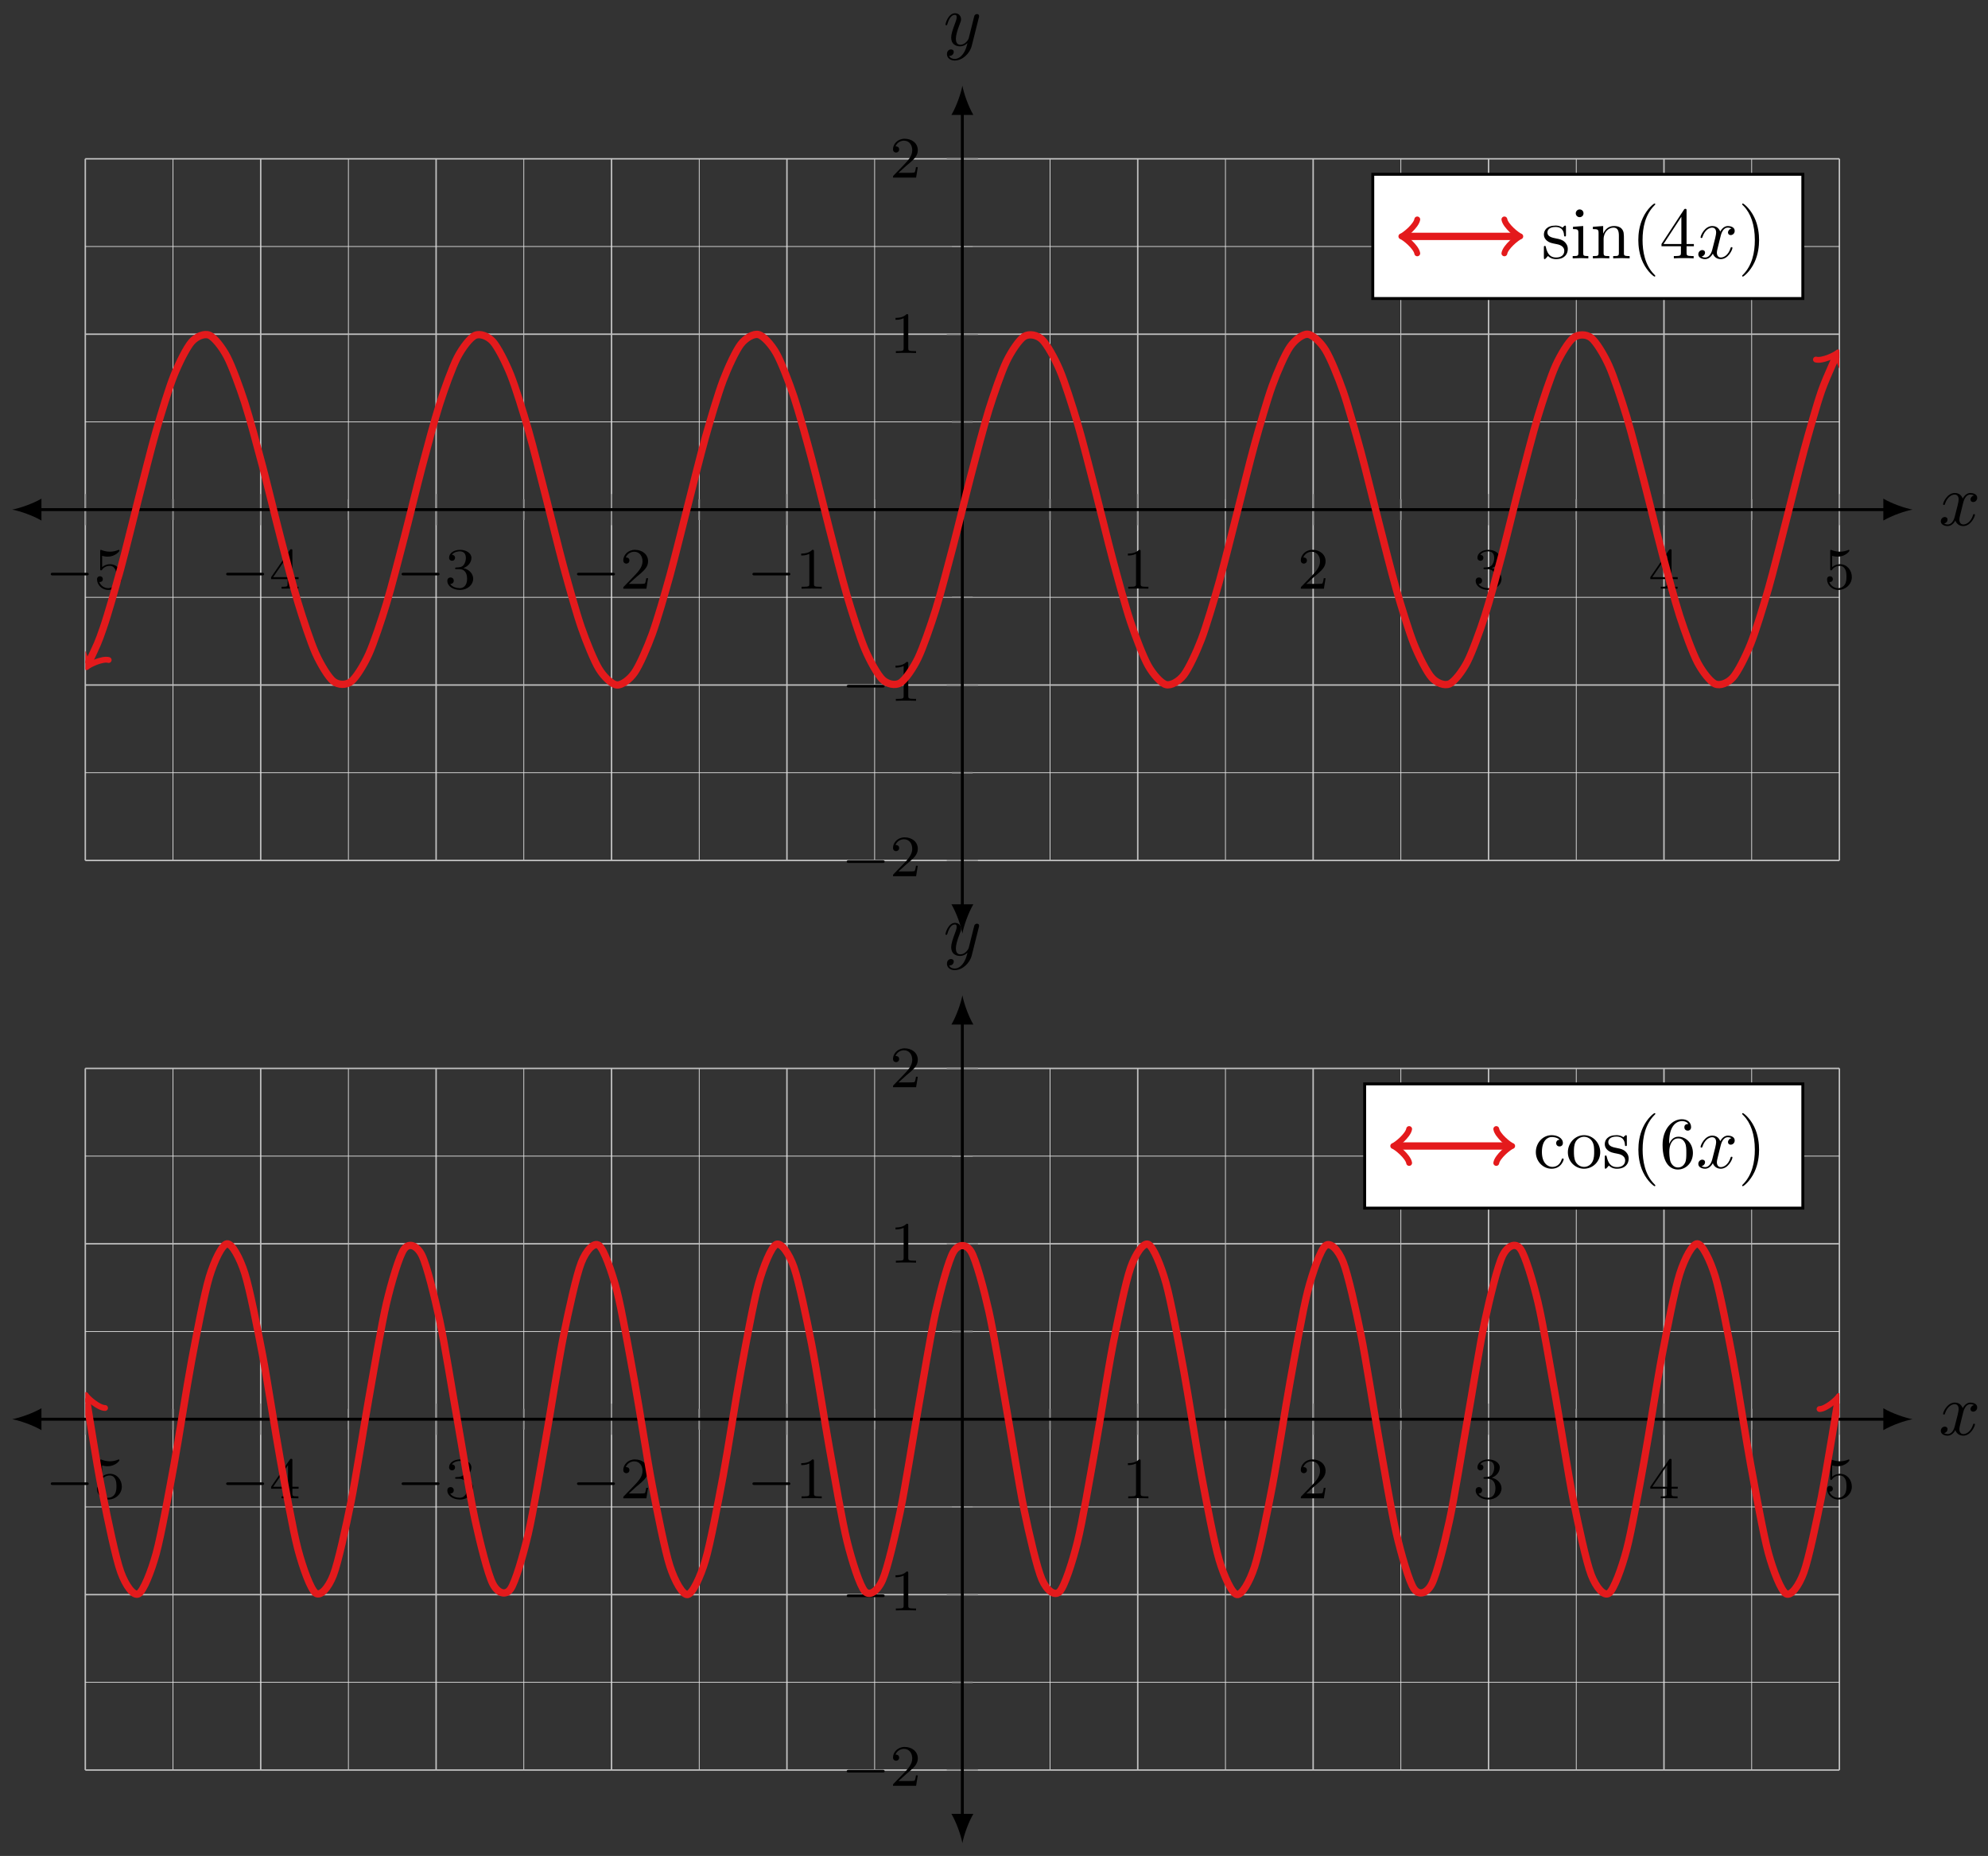 <svg xmlns="http://www.w3.org/2000/svg" xmlns:xlink="http://www.w3.org/1999/xlink" version="1.1" width="271" height="253" viewBox="0 0 271 253">
<rect x="0" y="0" width="271" height="253" fill="#333333" stroke="none"/>
<defs>
<path id="font_1_1" d="M.699 .227C.715 .227 .737 .227 .737 .25 .737 .273 .715 .273 .699 .273H.126C.11 .273 .088 .273 .088 .25 .088 .227 .11 .227 .126 .227H.699Z"/>
<path id="font_2_5" d="M.14 .562C.153 .558 .193 .548 .235 .548 .36 .548 .436 .636 .436 .651 .436 .662 .429 .665 .424 .665 .422 .665 .42 .665 .411 .66 .372 .645 .326 .633 .272 .633 .213 .633 .164 .648 .133 .66 .123 .665 .121 .665 .12 .665 .107 .665 .107 .654 .107 .636V.343C.107 .325 .107 .313 .123 .313 .131 .313 .134 .317 .139 .325 .151 .34 .189 .391 .274 .391 .33 .391 .357 .345 .366 .326 .383 .29 .385 .244 .385 .205 .385 .168 .384 .114 .356 .07 .337 .04 .297 .009 .244 .009 .179 .009 .115 .05 .092 .115 .095 .114 .101 .114 .102 .114 .13 .114 .152 .132 .152 .163 .152 .2 .123 .213 .103 .213 .085 .213 .053 .203 .053 .16 .053 .07 .131-.021 .246-.021 .371-.021 .477 .076 .477 .2 .477 .316 .393 .419 .275 .419 .225 .419 .178 .403 .14 .369V.562Z"/>
<path id="font_2_4" d="M.394 .647C.394 .667 .394 .675 .373 .675 .36 .675 .359 .674 .349 .66L.03 .197V.164H.312V.081C.312 .044 .309 .033 .232 .033H.209V0C.294 .003 .296 .003 .353 .003 .41 .003 .412 .003 .497 0V.033H.474C.397 .033 .394 .044 .394 .081V.164H.5V.197H.394V.647M.319 .566V.197H.065L.319 .566Z"/>
<path id="font_2_3" d="M.253 .334C.332 .334 .382 .276 .382 .17 .382 .045 .311 .009 .258 .009 .203 .009 .128 .028 .093 .081 .129 .081 .154 .104 .154 .137 .154 .169 .131 .192 .099 .192 .072 .192 .044 .175 .044 .135 .044 .04 .146-.021 .26-.021 .393-.021 .486 .07 .486 .17 .486 .254 .42 .33 .318 .352 .397 .38 .456 .448 .456 .528 .456 .608 .366 .665 .262 .665 .155 .665 .074 .607 .074 .531 .074 .494 .099 .478 .125 .478 .156 .478 .176 .5 .176 .529 .176 .566 .144 .58 .122 .581 .164 .636 .241 .639 .259 .639 .285 .639 .361 .631 .361 .528 .361 .458 .332 .416 .318 .4 .288 .369 .265 .367 .204 .363 .185 .362 .177 .361 .177 .348 .177 .334 .186 .334 .203 .334H.253Z"/>
<path id="font_2_2" d="M.282 .204C.298 .219 .34 .252 .356 .266 .418 .323 .477 .378 .477 .469 .477 .588 .377 .665 .252 .665 .132 .665 .053 .574 .053 .485 .053 .436 .092 .429 .106 .429 .127 .429 .158 .444 .158 .482 .158 .534 .108 .534 .096 .534 .125 .607 .192 .632 .241 .632 .334 .632 .382 .553 .382 .469 .382 .365 .309 .289 .191 .168L.065 .038C.053 .027 .053 .025 .053 0H.448L.477 .179H.446C.443 .159 .435 .109 .423 .09 .417 .082 .341 .082 .325 .082H.147L.282 .204Z"/>
<path id="font_2_1" d="M.314 .637C.314 .664 .312 .665 .285 .665 .244 .625 .191 .601 .096 .601V.568C.123 .568 .177 .568 .235 .595V.082C.235 .045 .232 .033 .137 .033H.102V0C.143 .003 .229 .003 .274 .003 .319 .003 .406 .003 .447 0V.033H.412C.317 .033 .314 .045 .314 .082V.637Z"/>
<clipPath id="clip_3">
<path transform="matrix(1,0,0,-1,11.628,117.291)" d="M0 0H239.112V95.645H0Z"/>
</clipPath>
<path id="font_4_1" d="M.334 .302C.34 .328 .363 .42 .433 .42 .438 .42 .462 .42 .483 .407 .455 .402 .435 .377 .435 .353 .435 .337 .446 .318 .473 .318 .495 .318 .527 .336 .527 .376 .527 .428 .468 .442 .434 .442 .376 .442 .341 .389 .329 .366 .304 .432 .25 .442 .221 .442 .117 .442 .06 .313 .06 .288 .06 .278 .07 .278 .072 .278 .08 .278 .083 .28 .085 .289 .119 .395 .185 .42 .219 .42 .238 .42 .273 .411 .273 .353 .273 .322 .256 .255 .219 .115 .203 .053 .168 .011 .124 .011 .118 .011 .095 .011 .074 .024 .099 .029 .121 .05 .121 .078 .121 .105 .099 .113 .084 .113 .054 .113 .029 .087 .029 .055 .029 .009 .079-.011 .123-.011 .189-.011 .225 .059 .228 .065 .24 .028 .276-.011 .336-.011 .439-.011 .496 .118 .496 .143 .496 .153 .487 .153 .484 .153 .475 .153 .473 .149 .471 .142 .438 .035 .37 .011 .338 .011 .299 .011 .283 .043 .283 .077 .283 .099 .289 .121 .3 .165L.334 .302Z"/>
<path id="font_4_2" d="M.486 .381C.49 .395 .49 .397 .49 .404 .49 .422 .476 .431 .461 .431 .451 .431 .435 .425 .426 .41 .424 .405 .416 .374 .412 .356 .405 .33 .398 .303 .392 .276L.347 .096C.343 .081 .3 .011 .234 .011 .183 .011 .172 .055 .172 .092 .172 .138 .189 .2 .223 .288 .239 .329 .243 .34 .243 .36 .243 .405 .211 .442 .161 .442 .066 .442 .029 .297 .029 .288 .029 .278 .039 .278 .041 .278 .051 .278 .052 .28 .057 .296 .084 .39 .124 .42 .158 .42 .166 .42 .183 .42 .183 .388 .183 .363 .173 .337 .166 .318 .126 .212 .108 .155 .108 .108 .108 .019 .171-.011 .23-.011 .269-.011 .303 .006 .331 .034 .318-.018 .306-.067 .266-.12 .24-.154 .202-.183 .156-.183 .142-.183 .097-.18 .08-.141 .096-.141 .109-.141 .123-.129 .133-.12 .143-.107 .143-.088 .143-.057 .116-.053 .106-.053 .083-.053 .05-.069 .05-.118 .05-.168 .094-.205 .156-.205 .259-.205 .362-.114 .39-.001L.486 .381Z"/>
<path id="font_5_9" d="M.208 .194C.23 .19 .312 .174 .312 .102 .312 .051 .277 .011 .199 .011 .115 .011 .079 .068 .06 .153 .057 .166 .056 .17 .046 .17 .033 .17 .033 .163 .033 .145V.013C.033-.004 .033-.011 .044-.011 .049-.011 .05-.01 .069 .009 .071 .011 .071 .013 .089 .032 .133-.01 .178-.011 .199-.011 .314-.011 .36 .056 .36 .128 .36 .181 .33 .211 .318 .223 .285 .255 .246 .263 .204 .271 .148 .282 .081 .295 .081 .353 .081 .388 .107 .429 .193 .429 .303 .429 .308 .339 .31 .308 .311 .299 .32 .299 .322 .299 .335 .299 .335 .304 .335 .323V.424C.335 .441 .335 .448 .324 .448 .319 .448 .317 .448 .304 .436 .301 .432 .291 .423 .287 .42 .249 .448 .208 .448 .193 .448 .071 .448 .033 .381 .033 .325 .033 .29 .049 .262 .076 .24 .108 .214 .136 .208 .208 .194Z"/>
<path id="font_5_6" d="M.177 .442 .037 .431V.4C.102 .4 .111 .394 .111 .345V.076C.111 .031 .1 .031 .033 .031V0C.065 .001 .119 .003 .143 .003 .178 .003 .213 .001 .247 0V.031C.181 .031 .177 .036 .177 .075V.442M.181 .616C.181 .648 .156 .669 .128 .669 .097 .669 .075 .642 .075 .616 .075 .589 .097 .563 .128 .563 .156 .563 .181 .584 .181 .616Z"/>
<path id="font_5_7" d="M.11 .344V.076C.11 .031 .099 .031 .032 .031V0C.067 .001 .118 .003 .145 .003 .171 .003 .223 .001 .257 0V.031C.19 .031 .179 .031 .179 .076V.26C.179 .364 .25 .42 .314 .42 .377 .42 .388 .366 .388 .309V.076C.388 .031 .377 .031 .31 .031V0C.345 .001 .396 .003 .423 .003 .449 .003 .501 .001 .535 0V.031C.483 .031 .458 .031 .457 .061V.252C.457 .338 .457 .369 .426 .405 .412 .422 .379 .442 .321 .442 .248 .442 .201 .399 .173 .337V.442L.032 .431V.4C.102 .4 .11 .393 .11 .344Z"/>
<path id="font_5_1" d="M.331-.24C.331-.237 .331-.235 .314-.218 .189-.092 .157 .097 .157 .25 .157 .424 .195 .598 .318 .723 .331 .735 .331 .737 .331 .74 .331 .747 .327 .75 .321 .75 .311 .75 .221 .682 .162 .555 .111 .445 .099 .334 .099 .25 .099 .172 .11 .051 .165-.062 .225-.185 .311-.25 .321-.25 .327-.25 .331-.247 .331-.24Z"/>
<path id="font_5_3" d="M.294 .165V.078C.294 .042 .292 .031 .218 .031H.197V0C.238 .003 .29 .003 .332 .003 .374 .003 .427 .003 .468 0V.031H.447C.373 .031 .371 .042 .371 .078V.165H.471V.196H.371V.651C.371 .671 .371 .677 .355 .677 .346 .677 .343 .677 .335 .665L.028 .196V.165H.294M.3 .196H.056L.3 .569V.196Z"/>
<path id="font_5_2" d="M.289 .25C.289 .328 .278 .449 .223 .562 .163 .685 .077 .75 .067 .75 .061 .75 .057 .746 .057 .74 .057 .737 .057 .735 .076 .717 .174 .618 .231 .459 .231 .25 .231 .079 .194-.097 .07-.223 .057-.235 .057-.237 .057-.24 .057-.246 .061-.25 .067-.25 .077-.25 .167-.182 .226-.055 .277 .055 .289 .166 .289 .25Z"/>
<clipPath id="clip_6">
<path transform="matrix(1,0,0,-1,11.628,241.286)" d="M0 0H239.112V95.645H0Z"/>
</clipPath>
<path id="font_5_5" d="M.117 .218C.117 .381 .199 .423 .252 .423 .261 .423 .324 .422 .359 .386 .318 .383 .312 .353 .312 .34 .312 .314 .33 .294 .358 .294 .384 .294 .404 .311 .404 .341 .404 .409 .328 .448 .251 .448 .126 .448 .034 .34 .034 .216 .034 .088 .133-.011 .249-.011 .383-.011 .415 .109 .415 .119 .415 .129 .405 .129 .402 .129 .393 .129 .391 .125 .389 .119 .36 .026 .295 .014 .258 .014 .205 .014 .117 .057 .117 .218Z"/>
<path id="font_5_8" d="M.471 .214C.471 .342 .371 .448 .25 .448 .125 .448 .028 .339 .028 .214 .028 .085 .132-.011 .249-.011 .37-.011 .471 .087 .471 .214M.25 .014C.207 .014 .163 .035 .136 .081 .111 .125 .111 .186 .111 .222 .111 .261 .111 .315 .135 .359 .162 .405 .209 .426 .249 .426 .293 .426 .336 .404 .362 .361 .388 .318 .388 .26 .388 .222 .388 .186 .388 .132 .366 .088 .344 .043 .3 .014 .25 .014Z"/>
<path id="font_5_4" d="M.132 .328V.352C.132 .605 .256 .641 .307 .641 .331 .641 .373 .635 .395 .601 .38 .601 .34 .601 .34 .556 .34 .525 .364 .51 .386 .51 .402 .51 .432 .519 .432 .558 .432 .618 .388 .666 .305 .666 .177 .666 .042 .537 .042 .316 .042 .049 .158-.022 .251-.022 .362-.022 .457 .072 .457 .204 .457 .331 .368 .427 .257 .427 .189 .427 .152 .376 .132 .328M.251 .006C.188 .006 .158 .066 .152 .081 .134 .128 .134 .208 .134 .226 .134 .304 .166 .404 .256 .404 .272 .404 .318 .404 .349 .342 .367 .305 .367 .254 .367 .205 .367 .157 .367 .107 .35 .071 .32 .011 .274 .006 .251 .006Z"/>
</defs>
<path transform="matrix(1,0,0,-1,11.628,117.291)" stroke-width=".1" stroke-linecap="butt" stroke-miterlimit="10" stroke-linejoin="miter" fill="none" stroke="#e0e0e0" d="M11.956 0V95.645M35.867 0V95.645M59.778 0V95.645M83.689 0V95.645M107.6 0V95.645M131.512 0V95.645M155.423 0V95.645M179.334 0V95.645M203.245 0V95.645M227.156 0V95.645"/>
<path transform="matrix(1,0,0,-1,11.628,117.291)" stroke-width=".199" stroke-linecap="butt" stroke-miterlimit="10" stroke-linejoin="miter" fill="none" stroke="#c0c0c0" d="M0 0V95.645M23.911 0V95.645M47.822 0V95.645M71.734 0V95.645M95.645 0V95.645M143.467 0V95.645M167.378 0V95.645M191.29 0V95.645M215.201 0V95.645M239.112 0V95.645"/>
<path transform="matrix(1,0,0,-1,11.628,117.291)" stroke-width=".1" stroke-linecap="butt" stroke-miterlimit="10" stroke-linejoin="miter" fill="none" stroke="#e0e0e0" d="M0 11.956H239.112M0 35.867H239.112M0 59.778H239.112M0 83.689H239.112"/>
<path transform="matrix(1,0,0,-1,11.628,117.291)" stroke-width=".199" stroke-linecap="butt" stroke-miterlimit="10" stroke-linejoin="miter" fill="none" stroke="#c0c0c0" d="M0 0H239.112M0 23.911H239.112M0 71.734H239.112M0 95.645H239.112"/>
<path transform="matrix(1,0,0,-1,11.628,117.291)" stroke-width=".199" stroke-linecap="butt" stroke-miterlimit="10" stroke-linejoin="miter" fill="none" stroke="#929292" d="M11.956 46.405V49.24M35.867 46.405V49.24M59.778 46.405V49.24M83.689 46.405V49.24M107.6 46.405V49.24M131.512 46.405V49.24M155.423 46.405V49.24M179.334 46.405V49.24M203.245 46.405V49.24M227.156 46.405V49.24"/>
<path transform="matrix(1,0,0,-1,11.628,117.291)" stroke-width=".199" stroke-linecap="butt" stroke-miterlimit="10" stroke-linejoin="miter" fill="none" stroke="#929292" d="M0 45.696V49.948M23.911 45.696V49.948M47.822 45.696V49.948M71.734 45.696V49.948M95.645 45.696V49.948M143.467 45.696V49.948M167.378 45.696V49.948M191.29 45.696V49.948M215.201 45.696V49.948M239.112 45.696V49.948"/>
<path transform="matrix(1,0,0,-1,11.628,117.291)" stroke-width=".199" stroke-linecap="butt" stroke-miterlimit="10" stroke-linejoin="miter" fill="none" stroke="#929292" d="M118.138 11.956H120.973M118.138 35.867H120.973M118.138 59.778H120.973M118.138 83.689H120.973"/>
<path transform="matrix(1,0,0,-1,11.628,117.291)" stroke-width=".199" stroke-linecap="butt" stroke-miterlimit="10" stroke-linejoin="miter" fill="none" stroke="#929292" d="M117.43 0H121.682M117.43 23.911H121.682M117.43 71.734H121.682M117.43 95.645H121.682"/>
<path transform="matrix(1,0,0,-1,11.628,117.291)" stroke-width=".399" stroke-linecap="butt" stroke-miterlimit="10" stroke-linejoin="miter" fill="none" stroke="#000000" d="M-6.376 47.822H245.488"/>
<path transform="matrix(-1,-0,0,1,5.251,69.467)" d="M3.587 0C2.524 .199 .797 .797-.399 1.494V-1.494C.797-.797 2.524-.199 3.587 0"/>
<path transform="matrix(1,0,0,-1,257.13,69.467)" d="M3.587 0C2.524 .199 .797 .797-.399 1.494V-1.494C.797-.797 2.524-.199 3.587 0"/>
<path transform="matrix(1,0,0,-1,11.628,117.291)" stroke-width=".399" stroke-linecap="butt" stroke-miterlimit="10" stroke-linejoin="miter" fill="none" stroke="#000000" d="M119.556-6.376V102.021"/>
<path transform="matrix(0,1,1,0,131.191,123.668)" d="M3.587 0C2.524 .199 .797 .797-.399 1.494V-1.494C.797-.797 2.524-.199 3.587 0"/>
<path transform="matrix(0,-1,-1,-0,131.191,15.267)" d="M3.587 0C2.524 .199 .797 .797-.399 1.494V-1.494C.797-.797 2.524-.199 3.587 0"/>
<use data-text="&#x2212;" xlink:href="#font_1_1" transform="matrix(7.971,0,0,-7.97,6.217,80.25)"/>
<use data-text="5" xlink:href="#font_2_5" transform="matrix(7.971,0,0,-7.97,12.805,80.25)"/>
<use data-text="&#x2212;" xlink:href="#font_1_1" transform="matrix(7.971,0,0,-7.97,30.13,80.25)"/>
<use data-text="4" xlink:href="#font_2_4" transform="matrix(7.971,0,0,-7.97,36.717,80.25)"/>
<use data-text="&#x2212;" xlink:href="#font_1_1" transform="matrix(7.971,0,0,-7.97,54.042,80.25)"/>
<use data-text="3" xlink:href="#font_2_3" transform="matrix(7.971,0,0,-7.97,60.629,80.25)"/>
<use data-text="&#x2212;" xlink:href="#font_1_1" transform="matrix(7.971,0,0,-7.97,77.954,80.25)"/>
<use data-text="2" xlink:href="#font_2_2" transform="matrix(7.971,0,0,-7.97,84.542,80.25)"/>
<use data-text="&#x2212;" xlink:href="#font_1_1" transform="matrix(7.971,0,0,-7.97,101.867,80.25)"/>
<use data-text="1" xlink:href="#font_2_1" transform="matrix(7.971,0,0,-7.97,108.454,80.25)"/>
<use data-text="1" xlink:href="#font_2_1" transform="matrix(7.971,0,0,-7.97,152.986,80.25)"/>
<use data-text="2" xlink:href="#font_2_2" transform="matrix(7.971,0,0,-7.97,176.898,80.25)"/>
<use data-text="3" xlink:href="#font_2_3" transform="matrix(7.971,0,0,-7.97,200.811,80.25)"/>
<use data-text="4" xlink:href="#font_2_4" transform="matrix(7.971,0,0,-7.97,224.724,80.25)"/>
<use data-text="5" xlink:href="#font_2_5" transform="matrix(7.971,0,0,-7.97,248.637,80.25)"/>
<use data-text="&#x2212;" xlink:href="#font_1_1" transform="matrix(7.971,0,0,-7.97,114.723,119.444)"/>
<use data-text="2" xlink:href="#font_2_2" transform="matrix(7.971,0,0,-7.97,121.31,119.444)"/>
<use data-text="&#x2212;" xlink:href="#font_1_1" transform="matrix(7.971,0,0,-7.97,114.723,95.532)"/>
<use data-text="1" xlink:href="#font_2_1" transform="matrix(7.971,0,0,-7.97,121.31,95.532)"/>
<use data-text="1" xlink:href="#font_2_1" transform="matrix(7.971,0,0,-7.97,121.31,48.124)"/>
<use data-text="2" xlink:href="#font_2_2" transform="matrix(7.971,0,0,-7.97,121.31,24.211)"/>
<g clip-path="url(#clip_3)">
<path transform="matrix(1,0,0,-1,11.628,117.291)" stroke-width=".996" stroke-linecap="butt" stroke-miterlimit="10" stroke-linejoin="miter" fill="none" stroke="#e41a1c" d="M.357 26.745C1.745 29.671 1.745 29.671 2.415 31.586 3.085 33.501 4.16 37.337 4.83 39.794 5.5 42.251 6.575 46.69 7.245 49.293 7.915 51.896 8.99 56.226 9.66 58.556 10.33 60.887 11.405 64.407 12.075 66.09 12.745 67.773 13.82 69.921 14.49 70.685 15.16 71.449 16.235 71.875 16.905 71.597 17.575 71.319 18.65 69.956 19.32 68.681 19.99 67.406 21.065 64.474 21.735 62.407 22.405 60.34 23.48 56.31 24.15 53.784 24.82 51.259 25.895 46.781 26.565 44.203 27.235 41.625 28.31 37.419 28.98 35.203 29.65 32.988 30.725 29.731 31.395 28.236 32.065 26.74 33.14 24.957 33.81 24.422 34.481 23.886 35.555 23.864 36.225 24.375 36.896 24.886 37.97 26.629 38.64 28.104 39.311 29.58 40.385 32.806 41.055 35.008 41.726 37.21 42.8 41.401 43.47 43.975 44.141 46.549 45.215 51.028 45.886 53.56 46.556 56.092 47.63 60.141 48.301 62.224 48.971 64.306 50.045 67.27 50.716 68.567 51.386 69.864 52.46 71.268 53.131 71.57 53.801 71.873 54.875 71.49 55.546 70.75 56.216 70.011 57.291 67.902 57.961 66.239 58.631 64.575 59.706 61.082 60.376 58.762 61.046 56.443 62.121 52.125 62.791 49.524 63.461 46.922 64.536 42.477 65.206 40.012 65.876 37.547 66.951 33.689 67.621 31.757 68.291 29.826 69.366 27.177 70.036 26.09 70.706 25.002 71.781 23.989 72.451 23.921 73.121 23.853 74.196 24.638 74.866 25.6 75.536 26.562 76.611 29.019 77.281 30.857 77.951 32.695 79.026 36.429 79.696 38.847 80.366 41.264 81.441 45.673 82.111 48.281 82.781 50.888 83.856 55.263 84.526 57.641 85.196 60.019 86.271 63.654 86.941 65.42 87.611 67.186 88.686 69.498 89.356 70.367 90.026 71.235 91.101 71.85 91.771 71.682 92.441 71.515 93.516 70.335 94.186 69.158 94.856 67.98 95.931 65.195 96.601 63.197 97.271 61.2 98.346 57.257 99.016 54.761 99.686 52.265 100.761 47.801 101.431 45.208 102.101 42.616 103.176 38.347 103.846 36.076 104.516 33.804 105.591 30.42 106.261 28.835 106.931 27.25 108.006 25.294 108.676 24.651 109.346 24.007 110.421 23.796 111.091 24.198 111.761 24.6 112.836 26.166 113.506 27.548 114.176 28.931 115.251 32.023 115.921 34.164 116.591 36.305 117.666 40.424 118.336 42.978 119.007 45.532 120.081 50.016 120.751 52.572 121.422 55.128 122.496 59.255 123.166 61.401 123.837 63.548 124.911 66.653 125.581 68.045 126.252 69.436 127.326 71.02 127.996 71.432 128.667 71.845 129.741 71.651 130.411 71.018 131.082 70.385 132.156 68.446 132.827 66.869 133.497 65.292 134.571 61.92 135.242 59.653 135.912 57.387 136.986 53.124 137.657 50.533 138.327 47.942 139.401 43.476 140.072 40.977 140.742 38.478 141.816 34.526 142.487 32.522 143.157 30.517 144.232 27.718 144.902 26.531 145.572 25.344 146.647 24.146 147.317 23.968 147.987 23.79 149.062 24.387 149.732 25.246 150.402 26.105 151.477 28.401 152.147 30.159 152.817 31.917 153.892 35.542 154.562 37.916 155.232 40.29 156.307 44.66 156.977 47.268 157.647 49.875 158.722 54.287 159.392 56.708 160.062 59.13 161.137 62.874 161.807 64.719 162.477 66.565 163.552 69.037 164.222 70.009 164.892 70.982 165.967 71.784 166.637 71.727 167.307 71.669 168.382 70.673 169.052 69.595 169.722 68.518 170.797 65.883 171.467 63.959 172.137 62.034 173.212 58.186 173.882 55.724 174.552 53.262 175.627 48.819 176.297 46.217 176.967 43.615 178.042 39.292 178.712 36.968 179.382 34.644 180.457 31.139 181.127 29.468 181.797 27.796 182.872 25.672 183.542 24.922 184.212 24.172 185.287 23.771 185.957 24.063 186.627 24.356 187.702 25.742 188.372 27.03 189.042 28.318 190.117 31.269 190.787 33.345 191.457 35.421 192.532 39.462 193.202 41.991 193.872 44.52 194.947 48.999 195.617 51.575 196.287 54.151 197.362 58.348 198.032 60.556 198.702 62.763 199.777 66.002 200.447 67.486 201.117 68.969 202.192 70.729 202.862 71.25 203.532 71.771 204.607 71.767 205.277 71.242 205.948 70.717 207.022 68.951 207.692 67.464 208.363 65.977 209.437 62.733 210.107 60.523 210.778 58.313 211.852 54.113 212.522 51.536 213.193 48.96 214.267 44.482 214.938 41.954 215.608 39.426 216.682 35.388 217.353 33.314 218.023 31.241 219.097 28.295 219.768 27.011 220.438 25.727 221.512 24.347 222.183 24.059 222.853 23.771 223.927 24.179 224.598 24.932 225.268 25.686 226.343 27.817 227.013 29.492 227.683 31.166 228.757 34.676 229.428 37.002 230.098 39.328 231.173 43.653 231.843 46.255 232.513 48.858 233.588 53.3 234.258 55.76 234.928 58.22 236.003 62.065 236.673 63.987 237.343 65.909 239.088 69.611 238.733 68.859"/>
<path transform="matrix(-.429,.903,.903,.429,11.984,90.545)" stroke-width=".797" stroke-linecap="round" stroke-linejoin="round" fill="none" stroke="#e41a1c" d="M-1.734 2.311C-1.589 1.445 0 .144 .433 0 0-.144-1.589-1.445-1.734-2.311"/>
<path transform="matrix(.426,-.905,-.905,-.426,250.375,48.43)" stroke-width=".797" stroke-linecap="round" stroke-linejoin="round" fill="none" stroke="#e41a1c" d="M-1.734 2.311C-1.589 1.445 0 .144 .433 0 0-.144-1.589-1.445-1.734-2.311"/>
</g>
<use data-text="x" xlink:href="#font_4_1" transform="matrix(9.963,0,0,-9.963,264.278,71.604)"/>
<use data-text="y" xlink:href="#font_4_2" transform="matrix(9.963,0,0,-9.963,128.588,6.209)"/>
<path transform="matrix(1,0,0,-1,11.628,117.291)" d="M175.506 76.596H234.129V93.532H175.506Z" fill="#ffffff"/>
<path transform="matrix(1,0,0,-1,11.628,117.291)" stroke-width=".399" stroke-linecap="butt" stroke-miterlimit="10" stroke-linejoin="miter" fill="none" stroke="#000000" d="M175.506 76.596H234.129V93.532H175.506Z"/>
<path transform="matrix(1,0,0,-1,190.632,32.225)" stroke-width=".996" stroke-linecap="butt" stroke-miterlimit="10" stroke-linejoin="miter" fill="none" stroke="#e41a1c" d="M.832 0C6.144 0 6.144 0 8.504 0 10.864 0 17.008 0 16.176 0"/>
<path transform="matrix(-1,-0,0,1,191.464,32.225)" stroke-width=".797" stroke-linecap="round" stroke-linejoin="round" fill="none" stroke="#e41a1c" d="M-1.734 2.311C-1.589 1.445 0 .144 .433 0 0-.144-1.589-1.445-1.734-2.311"/>
<path transform="matrix(1,0,0,-1,206.81,32.225)" stroke-width=".797" stroke-linecap="round" stroke-linejoin="round" fill="none" stroke="#e41a1c" d="M-1.734 2.311C-1.589 1.445 0 .144 .433 0 0-.144-1.589-1.445-1.734-2.311"/>
<use data-text="s" xlink:href="#font_5_9" transform="matrix(9.963,0,0,-9.963,210.131,35.214)"/>
<use data-text="i" xlink:href="#font_5_6" transform="matrix(9.963,0,0,-9.963,214.057,35.214)"/>
<use data-text="n" xlink:href="#font_5_7" transform="matrix(9.963,0,0,-9.963,216.817,35.214)"/>
<use data-text="(" xlink:href="#font_5_1" transform="matrix(9.963,0,0,-9.963,222.346,35.214)"/>
<use data-text="4" xlink:href="#font_5_3" transform="matrix(9.963,0,0,-9.963,226.212,35.214)"/>
<use data-text="x" xlink:href="#font_4_1" transform="matrix(9.963,0,0,-9.963,231.221,35.214)"/>
<use data-text=")" xlink:href="#font_5_2" transform="matrix(9.963,0,0,-9.963,236.915,35.214)"/>
<path transform="matrix(1,0,0,-1,11.628,241.286)" stroke-width=".1" stroke-linecap="butt" stroke-miterlimit="10" stroke-linejoin="miter" fill="none" stroke="#e0e0e0" d="M11.956 0V95.645M35.867 0V95.645M59.778 0V95.645M83.689 0V95.645M107.6 0V95.645M131.512 0V95.645M155.423 0V95.645M179.334 0V95.645M203.245 0V95.645M227.156 0V95.645"/>
<path transform="matrix(1,0,0,-1,11.628,241.286)" stroke-width=".199" stroke-linecap="butt" stroke-miterlimit="10" stroke-linejoin="miter" fill="none" stroke="#c0c0c0" d="M0 0V95.645M23.911 0V95.645M47.822 0V95.645M71.734 0V95.645M95.645 0V95.645M143.467 0V95.645M167.378 0V95.645M191.29 0V95.645M215.201 0V95.645M239.112 0V95.645"/>
<path transform="matrix(1,0,0,-1,11.628,241.286)" stroke-width=".1" stroke-linecap="butt" stroke-miterlimit="10" stroke-linejoin="miter" fill="none" stroke="#e0e0e0" d="M0 11.956H239.112M0 35.867H239.112M0 59.778H239.112M0 83.689H239.112"/>
<path transform="matrix(1,0,0,-1,11.628,241.286)" stroke-width=".199" stroke-linecap="butt" stroke-miterlimit="10" stroke-linejoin="miter" fill="none" stroke="#c0c0c0" d="M0 0H239.112M0 23.911H239.112M0 71.734H239.112M0 95.645H239.112"/>
<path transform="matrix(1,0,0,-1,11.628,241.286)" stroke-width=".199" stroke-linecap="butt" stroke-miterlimit="10" stroke-linejoin="miter" fill="none" stroke="#929292" d="M11.956 46.405V49.24M35.867 46.405V49.24M59.778 46.405V49.24M83.689 46.405V49.24M107.6 46.405V49.24M131.512 46.405V49.24M155.423 46.405V49.24M179.334 46.405V49.24M203.245 46.405V49.24M227.156 46.405V49.24"/>
<path transform="matrix(1,0,0,-1,11.628,241.286)" stroke-width=".199" stroke-linecap="butt" stroke-miterlimit="10" stroke-linejoin="miter" fill="none" stroke="#929292" d="M0 45.696V49.948M23.911 45.696V49.948M47.822 45.696V49.948M71.734 45.696V49.948M95.645 45.696V49.948M143.467 45.696V49.948M167.378 45.696V49.948M191.29 45.696V49.948M215.201 45.696V49.948M239.112 45.696V49.948"/>
<path transform="matrix(1,0,0,-1,11.628,241.286)" stroke-width=".199" stroke-linecap="butt" stroke-miterlimit="10" stroke-linejoin="miter" fill="none" stroke="#929292" d="M118.138 11.956H120.973M118.138 35.867H120.973M118.138 59.778H120.973M118.138 83.689H120.973"/>
<path transform="matrix(1,0,0,-1,11.628,241.286)" stroke-width=".199" stroke-linecap="butt" stroke-miterlimit="10" stroke-linejoin="miter" fill="none" stroke="#929292" d="M117.43 0H121.682M117.43 23.911H121.682M117.43 71.734H121.682M117.43 95.645H121.682"/>
<path transform="matrix(1,0,0,-1,11.628,241.286)" stroke-width=".399" stroke-linecap="butt" stroke-miterlimit="10" stroke-linejoin="miter" fill="none" stroke="#000000" d="M-6.376 47.822H245.488"/>
<path transform="matrix(-1,-0,0,1,5.251,193.462)" d="M3.587 0C2.524 .199 .797 .797-.399 1.494V-1.494C.797-.797 2.524-.199 3.587 0"/>
<path transform="matrix(1,0,0,-1,257.13,193.462)" d="M3.587 0C2.524 .199 .797 .797-.399 1.494V-1.494C.797-.797 2.524-.199 3.587 0"/>
<path transform="matrix(1,0,0,-1,11.628,241.286)" stroke-width=".399" stroke-linecap="butt" stroke-miterlimit="10" stroke-linejoin="miter" fill="none" stroke="#000000" d="M119.556-6.376V102.021"/>
<path transform="matrix(0,1,1,0,131.191,247.662)" d="M3.587 0C2.524 .199 .797 .797-.399 1.494V-1.494C.797-.797 2.524-.199 3.587 0"/>
<path transform="matrix(0,-1,-1,-0,131.191,139.262)" d="M3.587 0C2.524 .199 .797 .797-.399 1.494V-1.494C.797-.797 2.524-.199 3.587 0"/>
<use data-text="&#x2212;" xlink:href="#font_1_1" transform="matrix(7.971,0,0,-7.97,6.217,204.245)"/>
<use data-text="5" xlink:href="#font_2_5" transform="matrix(7.971,0,0,-7.97,12.805,204.245)"/>
<use data-text="&#x2212;" xlink:href="#font_1_1" transform="matrix(7.971,0,0,-7.97,30.13,204.245)"/>
<use data-text="4" xlink:href="#font_2_4" transform="matrix(7.971,0,0,-7.97,36.717,204.245)"/>
<use data-text="&#x2212;" xlink:href="#font_1_1" transform="matrix(7.971,0,0,-7.97,54.042,204.245)"/>
<use data-text="3" xlink:href="#font_2_3" transform="matrix(7.971,0,0,-7.97,60.629,204.245)"/>
<use data-text="&#x2212;" xlink:href="#font_1_1" transform="matrix(7.971,0,0,-7.97,77.954,204.245)"/>
<use data-text="2" xlink:href="#font_2_2" transform="matrix(7.971,0,0,-7.97,84.542,204.245)"/>
<use data-text="&#x2212;" xlink:href="#font_1_1" transform="matrix(7.971,0,0,-7.97,101.867,204.245)"/>
<use data-text="1" xlink:href="#font_2_1" transform="matrix(7.971,0,0,-7.97,108.454,204.245)"/>
<use data-text="1" xlink:href="#font_2_1" transform="matrix(7.971,0,0,-7.97,152.986,204.245)"/>
<use data-text="2" xlink:href="#font_2_2" transform="matrix(7.971,0,0,-7.97,176.898,204.245)"/>
<use data-text="3" xlink:href="#font_2_3" transform="matrix(7.971,0,0,-7.97,200.811,204.245)"/>
<use data-text="4" xlink:href="#font_2_4" transform="matrix(7.971,0,0,-7.97,224.724,204.245)"/>
<use data-text="5" xlink:href="#font_2_5" transform="matrix(7.971,0,0,-7.97,248.637,204.245)"/>
<use data-text="&#x2212;" xlink:href="#font_1_1" transform="matrix(7.971,0,0,-7.97,114.723,243.439)"/>
<use data-text="2" xlink:href="#font_2_2" transform="matrix(7.971,0,0,-7.97,121.31,243.439)"/>
<use data-text="&#x2212;" xlink:href="#font_1_1" transform="matrix(7.971,0,0,-7.97,114.723,219.527)"/>
<use data-text="1" xlink:href="#font_2_1" transform="matrix(7.971,0,0,-7.97,121.31,219.527)"/>
<use data-text="1" xlink:href="#font_2_1" transform="matrix(7.971,0,0,-7.97,121.31,172.119)"/>
<use data-text="2" xlink:href="#font_2_2" transform="matrix(7.971,0,0,-7.97,121.31,148.206)"/>
<g clip-path="url(#clip_6)">
<path transform="matrix(1,0,0,-1,11.628,241.286)" stroke-width=".996" stroke-linecap="butt" stroke-miterlimit="10" stroke-linejoin="miter" fill="none" stroke="#e41a1c" d="M.134 50.689C1.745 40.799 1.745 40.799 2.415 37.398 3.085 33.997 4.16 28.855 4.83 26.998 5.5 25.141 6.575 23.666 7.245 24.014 7.915 24.363 8.99 27.079 9.66 29.509 10.33 31.939 11.405 37.881 12.075 41.527 12.745 45.173 13.82 52.222 14.49 55.785 15.16 59.349 16.235 64.997 16.905 67.209 17.575 69.421 18.65 71.656 19.32 71.729 19.99 71.801 21.065 69.826 21.735 67.733 22.405 65.641 23.48 60.16 24.15 56.648 24.82 53.135 25.895 46.101 26.565 42.42 27.235 38.739 28.31 32.654 28.98 30.115 29.65 27.575 30.725 24.61 31.395 24.117 32.065 23.624 33.14 24.832 33.81 26.561 34.481 28.29 35.555 33.242 36.225 36.577 36.896 39.912 37.97 46.844 38.64 50.598 39.311 54.351 40.385 60.795 41.055 63.63 41.726 66.465 42.8 70.126 43.47 71.033 44.141 71.941 45.215 71.514 45.886 70.17 46.556 68.826 47.63 64.464 48.301 61.347 48.971 58.231 50.045 51.488 50.716 47.709 51.386 43.93 52.46 37.206 53.131 34.11 53.801 31.014 54.875 26.705 55.546 25.395 56.216 24.085 57.291 23.725 57.961 24.667 58.631 25.609 59.706 29.326 60.376 32.185 61.046 35.044 62.121 41.515 62.791 45.273 63.461 49.03 64.536 55.949 65.206 59.267 65.876 62.585 66.951 67.49 67.621 69.187 68.291 70.883 69.366 72.026 70.036 71.498 70.706 70.969 71.781 67.943 72.451 65.377 73.121 62.811 74.196 56.693 74.866 53.004 75.536 49.314 76.611 42.285 77.281 38.786 77.951 35.287 79.026 29.848 79.696 27.786 80.366 25.724 81.441 23.813 82.111 23.922 82.781 24.031 83.856 26.329 84.526 28.57 85.196 30.811 86.271 36.498 86.941 40.073 87.611 43.649 88.686 50.701 89.356 54.337 90.026 57.973 91.101 63.878 91.771 66.28 92.441 68.682 93.516 71.338 94.186 71.65 94.856 71.963 95.931 70.423 96.601 68.535 97.271 66.647 98.346 61.458 99.016 58.042 99.686 54.625 100.761 47.639 101.431 43.91 102.101 40.182 103.176 33.884 103.846 31.171 104.516 28.459 105.591 25.093 106.261 24.363 106.931 23.633 108.006 24.397 108.676 25.909 109.346 27.421 110.421 32.044 111.091 35.259 111.761 38.474 112.836 45.309 113.506 49.083 114.176 52.857 115.251 59.47 115.921 62.458 116.591 65.447 117.666 69.483 118.336 70.621 119.007 71.76 120.081 71.781 120.751 70.664 121.422 69.548 122.496 65.547 123.166 62.573 123.837 59.599 124.911 53.001 125.581 49.228 126.252 45.455 127.326 38.61 127.996 35.383 128.667 32.155 129.741 27.5 130.411 25.967 131.082 24.434 132.156 23.627 132.827 24.335 133.497 25.043 134.571 28.372 135.242 31.068 135.912 33.765 136.986 40.043 137.657 43.768 138.327 47.492 139.401 54.485 140.072 57.911 140.742 61.337 141.816 66.553 142.487 68.461 143.157 70.369 144.232 71.952 144.902 71.662 145.572 71.372 146.647 68.757 147.317 66.372 147.987 63.988 149.062 58.106 149.732 54.476 150.402 50.846 151.477 43.793 152.147 40.211 152.817 36.628 153.892 30.915 154.562 28.656 155.232 26.396 156.307 24.058 156.977 23.926 157.647 23.795 158.722 25.665 159.392 27.708 160.062 29.751 161.137 35.162 161.807 38.652 162.477 42.143 163.552 49.168 164.222 52.862 164.892 56.556 165.967 62.695 166.637 65.278 167.307 67.86 168.382 70.925 169.052 71.476 169.722 72.028 170.797 70.927 171.467 69.251 172.137 67.575 173.212 62.702 173.882 59.395 174.552 56.088 175.627 49.177 176.297 45.417 176.967 41.657 178.042 35.169 178.712 32.295 179.382 29.421 180.457 25.668 181.127 24.704 181.797 23.739 182.872 24.056 183.542 25.345 184.212 26.634 185.287 30.91 185.957 33.993 186.627 37.075 187.702 43.786 188.372 47.564 189.042 51.343 190.117 58.099 190.787 61.228 191.457 64.357 192.532 68.753 193.202 70.118 193.872 71.483 194.947 71.952 195.617 71.067 196.287 70.182 197.362 66.559 198.032 63.739 198.702 60.919 199.777 54.492 200.447 50.741 201.117 46.99 202.192 40.051 202.862 36.706 203.532 33.36 204.607 28.377 205.277 26.627 205.948 24.878 207.022 23.628 207.692 24.098 208.363 24.568 209.437 27.496 210.107 30.018 210.778 32.541 211.852 38.603 212.522 42.279 213.193 45.955 214.267 52.992 214.938 56.513 215.608 60.034 216.682 65.542 217.353 67.653 218.023 69.765 219.097 71.781 219.768 71.731 220.438 71.681 221.512 69.487 222.183 67.293 222.853 65.1 223.927 59.477 224.598 55.921 225.268 52.366 226.343 45.318 227.013 41.666 227.683 38.015 228.757 32.05 229.428 29.603 230.098 27.156 231.173 24.399 231.843 24.028 232.513 23.657 233.588 25.09 234.258 26.927 234.928 28.764 236.003 33.877 236.673 37.268 237.343 40.659 239.088 51.367 238.954 50.546"/>
<path transform="matrix(-.161,-.987,-.987,.161,11.761,190.595)" stroke-width=".797" stroke-linecap="round" stroke-linejoin="round" fill="none" stroke="#e41a1c" d="M-1.734 2.311C-1.589 1.445 0 .144 .433 0 0-.144-1.589-1.445-1.734-2.311"/>
<path transform="matrix(.161,-.987,-.987,-.161,250.596,190.738)" stroke-width=".797" stroke-linecap="round" stroke-linejoin="round" fill="none" stroke="#e41a1c" d="M-1.734 2.311C-1.589 1.445 0 .144 .433 0 0-.144-1.589-1.445-1.734-2.311"/>
</g>
<use data-text="x" xlink:href="#font_4_1" transform="matrix(9.963,0,0,-9.963,264.278,195.599)"/>
<use data-text="y" xlink:href="#font_4_2" transform="matrix(9.963,0,0,-9.963,128.588,130.204)"/>
<path transform="matrix(1,0,0,-1,11.628,241.286)" d="M174.399 76.596H234.129V93.532H174.399Z" fill="#ffffff"/>
<path transform="matrix(1,0,0,-1,11.628,241.286)" stroke-width=".399" stroke-linecap="butt" stroke-miterlimit="10" stroke-linejoin="miter" fill="none" stroke="#000000" d="M174.399 76.596H234.129V93.532H174.399Z"/>
<path transform="matrix(1,0,0,-1,189.525,156.219)" stroke-width=".996" stroke-linecap="butt" stroke-miterlimit="10" stroke-linejoin="miter" fill="none" stroke="#e41a1c" d="M.832 0C6.144 0 6.144 0 8.504 0 10.864 0 17.008 0 16.176 0"/>
<path transform="matrix(-1,-0,0,1,190.357,156.219)" stroke-width=".797" stroke-linecap="round" stroke-linejoin="round" fill="none" stroke="#e41a1c" d="M-1.734 2.311C-1.589 1.445 0 .144 .433 0 0-.144-1.589-1.445-1.734-2.311"/>
<path transform="matrix(1,0,0,-1,205.703,156.219)" stroke-width=".797" stroke-linecap="round" stroke-linejoin="round" fill="none" stroke="#e41a1c" d="M-1.734 2.311C-1.589 1.445 0 .144 .433 0 0-.144-1.589-1.445-1.734-2.311"/>
<use data-text="c" xlink:href="#font_5_5" transform="matrix(9.963,0,0,-9.963,209.024,159.208)"/>
<use data-text="o" xlink:href="#font_5_8" transform="matrix(9.963,0,0,-9.963,213.448,159.208)"/>
<use data-text="s" xlink:href="#font_5_9" transform="matrix(9.963,0,0,-9.963,218.43,159.208)"/>
<use data-text="(" xlink:href="#font_5_1" transform="matrix(9.963,0,0,-9.963,222.355,159.208)"/>
<use data-text="6" xlink:href="#font_5_4" transform="matrix(9.963,0,0,-9.963,226.221,159.208)"/>
<use data-text="x" xlink:href="#font_4_1" transform="matrix(9.963,0,0,-9.963,231.221,159.208)"/>
<use data-text=")" xlink:href="#font_5_2" transform="matrix(9.963,0,0,-9.963,236.915,159.208)"/>
</svg>
